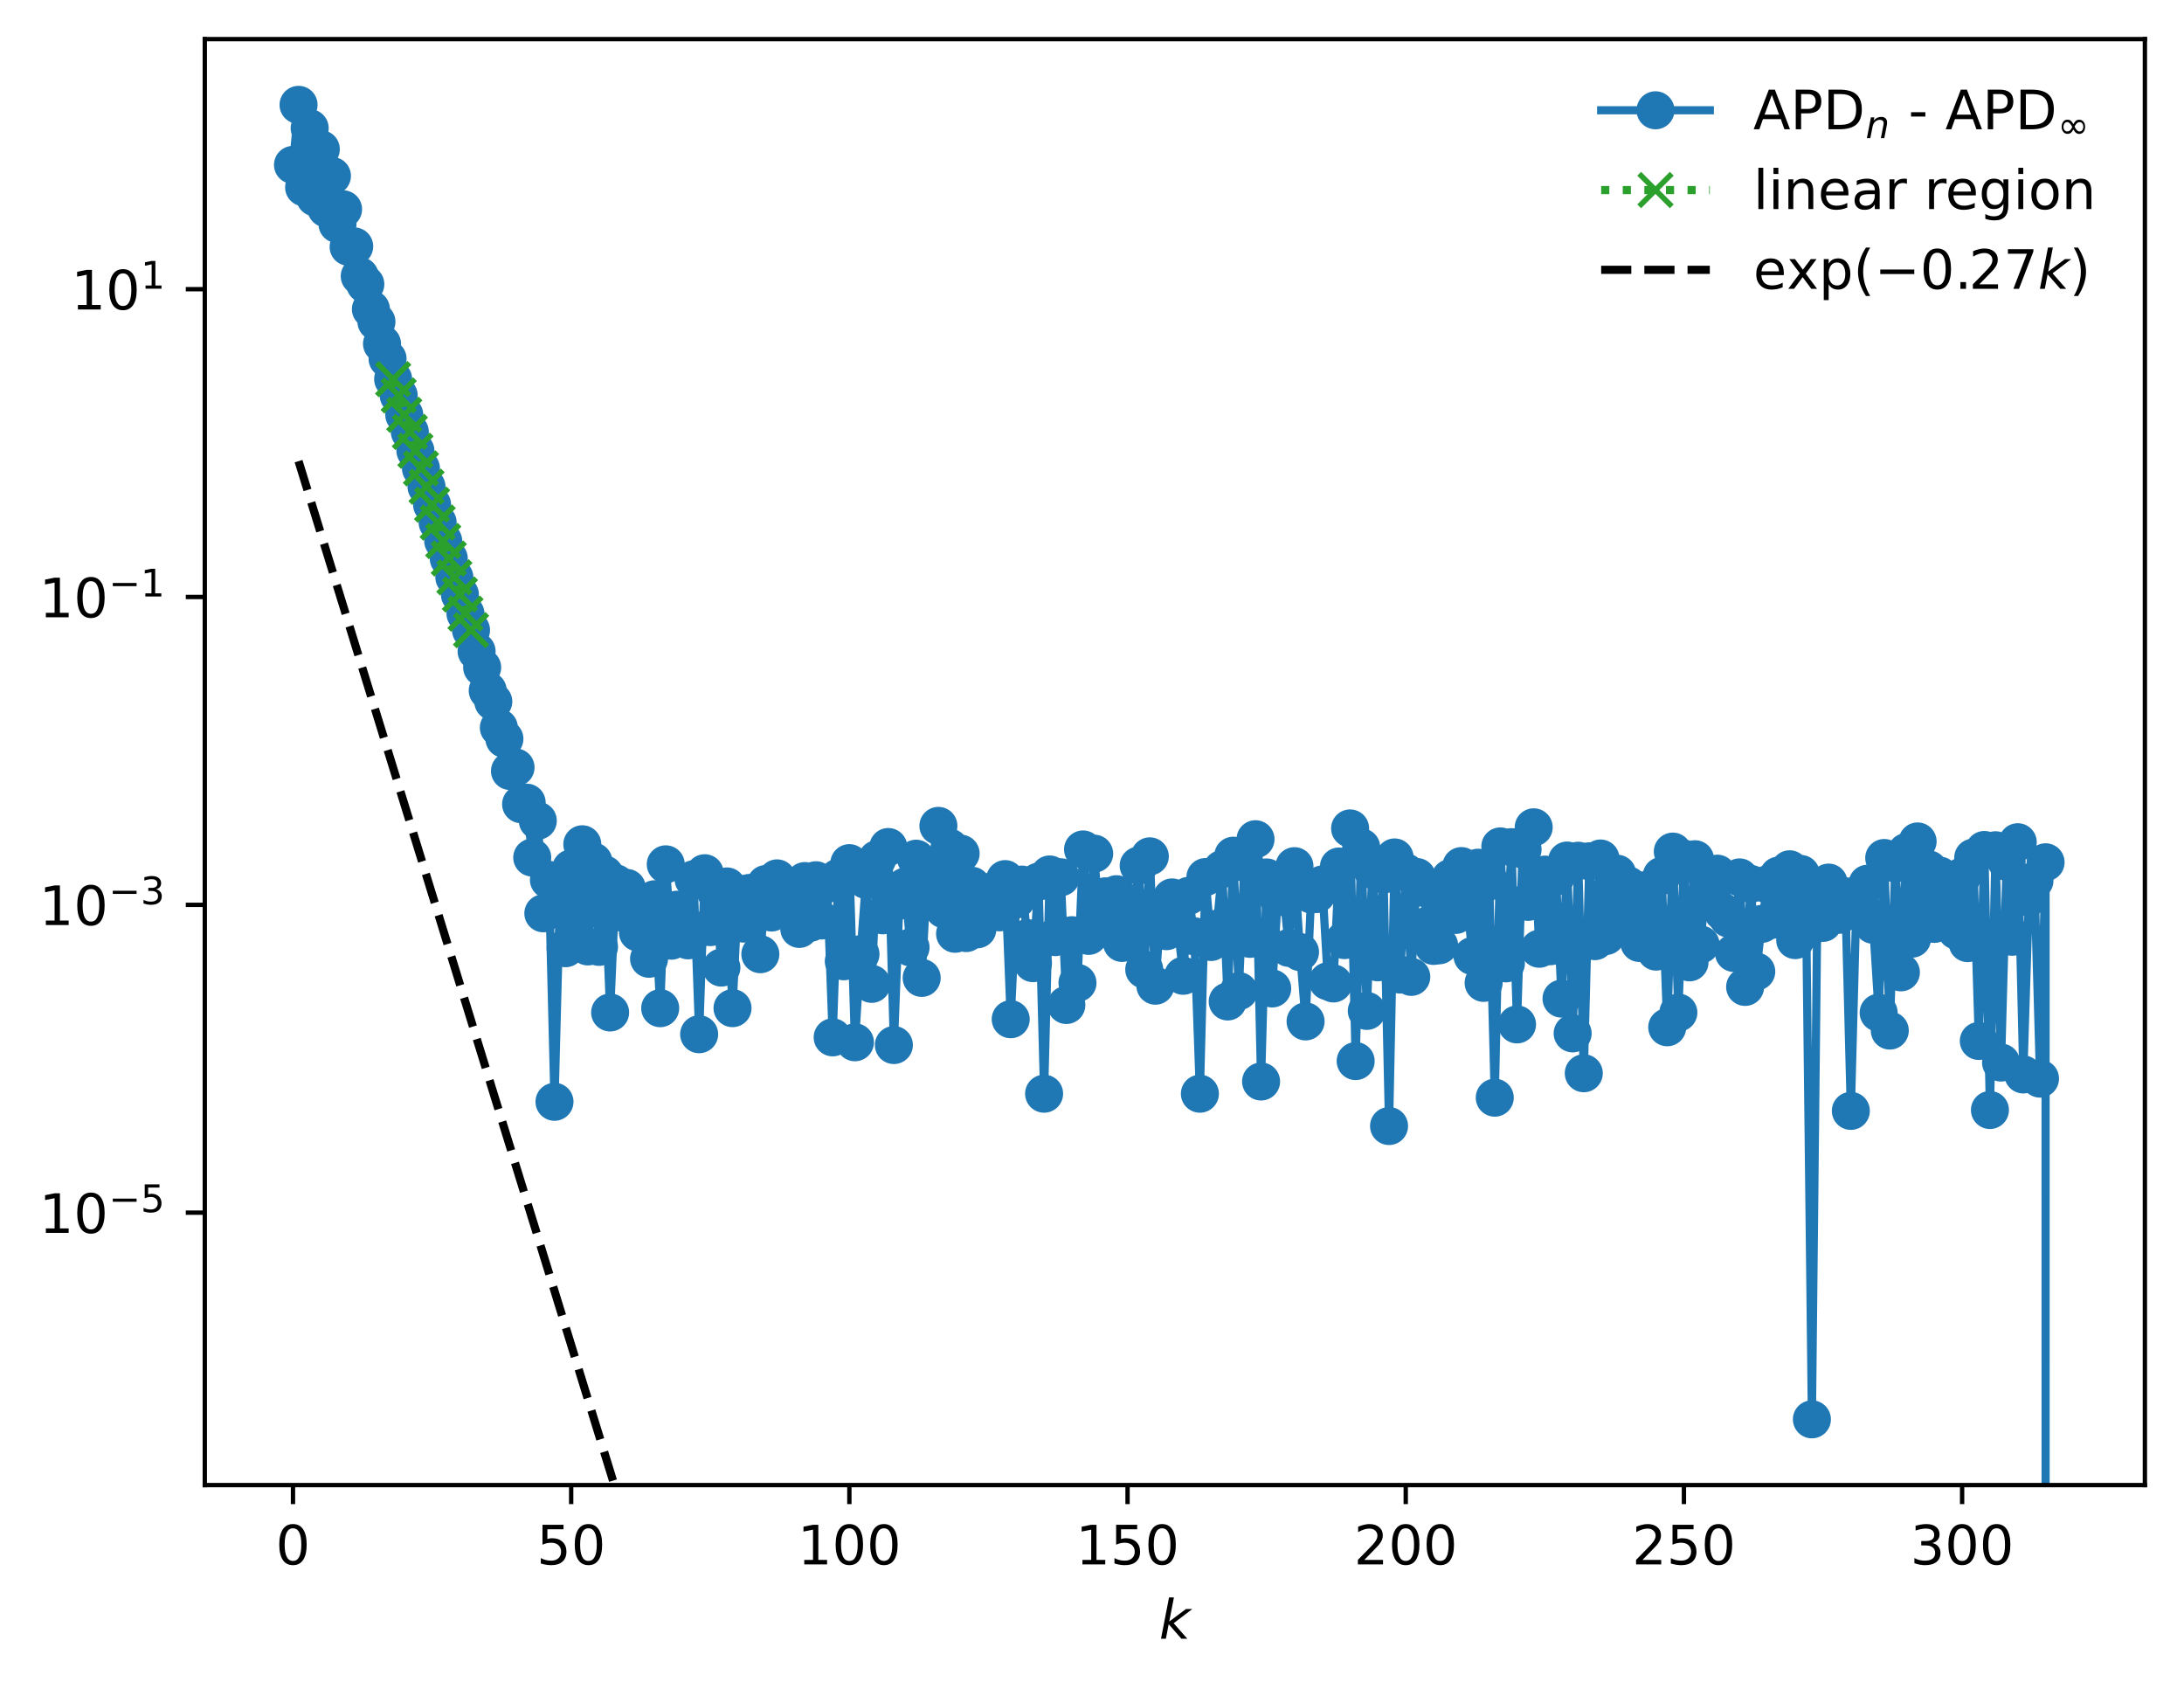 <?xml version="1.0" encoding="utf-8" standalone="no"?>
<!DOCTYPE svg PUBLIC "-//W3C//DTD SVG 1.1//EN"
  "http://www.w3.org/Graphics/SVG/1.1/DTD/svg11.dtd">
<!-- Created with matplotlib (https://matplotlib.org/) -->
<svg height="310.868pt" version="1.1" viewBox="0 0 402.02 310.868" width="402.02pt" xmlns="http://www.w3.org/2000/svg" xmlns:xlink="http://www.w3.org/1999/xlink">
 <defs>
  <style type="text/css">
*{stroke-linecap:butt;stroke-linejoin:round;}
  </style>
 </defs>
 <g id="figure_1">
  <g id="patch_1">
   <path d="M 0 310.868 
L 402.02 310.868 
L 402.02 0 
L 0 0 
z
" style="fill:#ffffff;"/>
  </g>
  <g id="axes_1">
   <g id="patch_2">
    <path d="M 37.7 273.312 
L 394.82 273.312 
L 394.82 7.2 
L 37.7 7.2 
z
" style="fill:#ffffff;"/>
   </g>
   <g id="matplotlib.axis_1">
    <g id="xtick_1">
     <g id="line2d_1">
      <defs>
       <path d="M 0 0 
L 0 3.5 
" id="m16fc4596d4" style="stroke:#000000;stroke-width:0.8;"/>
      </defs>
      <g>
       <use style="stroke:#000000;stroke-width:0.8;" x="53.933" xlink:href="#m16fc4596d4" y="273.312"/>
      </g>
     </g>
     <g id="text_1">
      <!-- 0 -->
      <defs>
       <path d="M 31.781 66.406 
Q 24.172 66.406 20.328 58.906 
Q 16.5 51.422 16.5 36.375 
Q 16.5 21.391 20.328 13.891 
Q 24.172 6.391 31.781 6.391 
Q 39.453 6.391 43.281 13.891 
Q 47.125 21.391 47.125 36.375 
Q 47.125 51.422 43.281 58.906 
Q 39.453 66.406 31.781 66.406 
z
M 31.781 74.219 
Q 44.047 74.219 50.516 64.516 
Q 56.984 54.828 56.984 36.375 
Q 56.984 17.969 50.516 8.266 
Q 44.047 -1.422 31.781 -1.422 
Q 19.531 -1.422 13.062 8.266 
Q 6.594 17.969 6.594 36.375 
Q 6.594 54.828 13.062 64.516 
Q 19.531 74.219 31.781 74.219 
z
" id="DejaVuSans-48"/>
      </defs>
      <g transform="translate(50.751 287.91)scale(0.1 -0.1)">
       <use xlink:href="#DejaVuSans-48"/>
      </g>
     </g>
    </g>
    <g id="xtick_2">
     <g id="line2d_2">
      <g>
       <use style="stroke:#000000;stroke-width:0.8;" x="105.14" xlink:href="#m16fc4596d4" y="273.312"/>
      </g>
     </g>
     <g id="text_2">
      <!-- 50 -->
      <defs>
       <path d="M 10.797 72.906 
L 49.516 72.906 
L 49.516 64.594 
L 19.828 64.594 
L 19.828 46.734 
Q 21.969 47.469 24.109 47.828 
Q 26.266 48.188 28.422 48.188 
Q 40.625 48.188 47.75 41.5 
Q 54.891 34.812 54.891 23.391 
Q 54.891 11.625 47.562 5.094 
Q 40.234 -1.422 26.906 -1.422 
Q 22.312 -1.422 17.547 -0.641 
Q 12.797 0.141 7.719 1.703 
L 7.719 11.625 
Q 12.109 9.234 16.797 8.062 
Q 21.484 6.891 26.703 6.891 
Q 35.156 6.891 40.078 11.328 
Q 45.016 15.766 45.016 23.391 
Q 45.016 31 40.078 35.438 
Q 35.156 39.891 26.703 39.891 
Q 22.75 39.891 18.812 39.016 
Q 14.891 38.141 10.797 36.281 
z
" id="DejaVuSans-53"/>
      </defs>
      <g transform="translate(98.778 287.91)scale(0.1 -0.1)">
       <use xlink:href="#DejaVuSans-53"/>
       <use x="63.623" xlink:href="#DejaVuSans-48"/>
      </g>
     </g>
    </g>
    <g id="xtick_3">
     <g id="line2d_3">
      <g>
       <use style="stroke:#000000;stroke-width:0.8;" x="156.347" xlink:href="#m16fc4596d4" y="273.312"/>
      </g>
     </g>
     <g id="text_3">
      <!-- 100 -->
      <defs>
       <path d="M 12.406 8.297 
L 28.516 8.297 
L 28.516 63.922 
L 10.984 60.406 
L 10.984 69.391 
L 28.422 72.906 
L 38.281 72.906 
L 38.281 8.297 
L 54.391 8.297 
L 54.391 0 
L 12.406 0 
z
" id="DejaVuSans-49"/>
      </defs>
      <g transform="translate(146.804 287.91)scale(0.1 -0.1)">
       <use xlink:href="#DejaVuSans-49"/>
       <use x="63.623" xlink:href="#DejaVuSans-48"/>
       <use x="127.246" xlink:href="#DejaVuSans-48"/>
      </g>
     </g>
    </g>
    <g id="xtick_4">
     <g id="line2d_4">
      <g>
       <use style="stroke:#000000;stroke-width:0.8;" x="207.555" xlink:href="#m16fc4596d4" y="273.312"/>
      </g>
     </g>
     <g id="text_4">
      <!-- 150 -->
      <g transform="translate(198.011 287.91)scale(0.1 -0.1)">
       <use xlink:href="#DejaVuSans-49"/>
       <use x="63.623" xlink:href="#DejaVuSans-53"/>
       <use x="127.246" xlink:href="#DejaVuSans-48"/>
      </g>
     </g>
    </g>
    <g id="xtick_5">
     <g id="line2d_5">
      <g>
       <use style="stroke:#000000;stroke-width:0.8;" x="258.762" xlink:href="#m16fc4596d4" y="273.312"/>
      </g>
     </g>
     <g id="text_5">
      <!-- 200 -->
      <defs>
       <path d="M 19.188 8.297 
L 53.609 8.297 
L 53.609 0 
L 7.328 0 
L 7.328 8.297 
Q 12.938 14.109 22.625 23.891 
Q 32.328 33.688 34.812 36.531 
Q 39.547 41.844 41.422 45.531 
Q 43.312 49.219 43.312 52.781 
Q 43.312 58.594 39.234 62.25 
Q 35.156 65.922 28.609 65.922 
Q 23.969 65.922 18.812 64.312 
Q 13.672 62.703 7.812 59.422 
L 7.812 69.391 
Q 13.766 71.781 18.938 73 
Q 24.125 74.219 28.422 74.219 
Q 39.75 74.219 46.484 68.547 
Q 53.219 62.891 53.219 53.422 
Q 53.219 48.922 51.531 44.891 
Q 49.859 40.875 45.406 35.406 
Q 44.188 33.984 37.641 27.219 
Q 31.109 20.453 19.188 8.297 
z
" id="DejaVuSans-50"/>
      </defs>
      <g transform="translate(249.218 287.91)scale(0.1 -0.1)">
       <use xlink:href="#DejaVuSans-50"/>
       <use x="63.623" xlink:href="#DejaVuSans-48"/>
       <use x="127.246" xlink:href="#DejaVuSans-48"/>
      </g>
     </g>
    </g>
    <g id="xtick_6">
     <g id="line2d_6">
      <g>
       <use style="stroke:#000000;stroke-width:0.8;" x="309.969" xlink:href="#m16fc4596d4" y="273.312"/>
      </g>
     </g>
     <g id="text_6">
      <!-- 250 -->
      <g transform="translate(300.426 287.91)scale(0.1 -0.1)">
       <use xlink:href="#DejaVuSans-50"/>
       <use x="63.623" xlink:href="#DejaVuSans-53"/>
       <use x="127.246" xlink:href="#DejaVuSans-48"/>
      </g>
     </g>
    </g>
    <g id="xtick_7">
     <g id="line2d_7">
      <g>
       <use style="stroke:#000000;stroke-width:0.8;" x="361.177" xlink:href="#m16fc4596d4" y="273.312"/>
      </g>
     </g>
     <g id="text_7">
      <!-- 300 -->
      <defs>
       <path d="M 40.578 39.312 
Q 47.656 37.797 51.625 33 
Q 55.609 28.219 55.609 21.188 
Q 55.609 10.406 48.188 4.484 
Q 40.766 -1.422 27.094 -1.422 
Q 22.516 -1.422 17.656 -0.516 
Q 12.797 0.391 7.625 2.203 
L 7.625 11.719 
Q 11.719 9.328 16.594 8.109 
Q 21.484 6.891 26.812 6.891 
Q 36.078 6.891 40.938 10.547 
Q 45.797 14.203 45.797 21.188 
Q 45.797 27.641 41.281 31.266 
Q 36.766 34.906 28.719 34.906 
L 20.219 34.906 
L 20.219 43.016 
L 29.109 43.016 
Q 36.375 43.016 40.234 45.922 
Q 44.094 48.828 44.094 54.297 
Q 44.094 59.906 40.109 62.906 
Q 36.141 65.922 28.719 65.922 
Q 24.656 65.922 20.016 65.031 
Q 15.375 64.156 9.812 62.312 
L 9.812 71.094 
Q 15.438 72.656 20.344 73.438 
Q 25.25 74.219 29.594 74.219 
Q 40.828 74.219 47.359 69.109 
Q 53.906 64.016 53.906 55.328 
Q 53.906 49.266 50.438 45.094 
Q 46.969 40.922 40.578 39.312 
z
" id="DejaVuSans-51"/>
      </defs>
      <g transform="translate(351.633 287.91)scale(0.1 -0.1)">
       <use xlink:href="#DejaVuSans-51"/>
       <use x="63.623" xlink:href="#DejaVuSans-48"/>
       <use x="127.246" xlink:href="#DejaVuSans-48"/>
      </g>
     </g>
    </g>
    <g id="text_8">
     <!-- $ k $ -->
     <defs>
      <path d="M 18.312 75.984 
L 27.297 75.984 
L 18.703 31.688 
L 49.516 54.688 
L 61.188 54.688 
L 26.812 28.516 
L 51.906 0 
L 41.016 0 
L 17.672 26.703 
L 12.5 0 
L 3.516 0 
z
" id="DejaVuSans-Oblique-107"/>
     </defs>
     <g transform="translate(213.36 301.589)scale(0.1 -0.1)">
      <use transform="translate(0 0.016)" xlink:href="#DejaVuSans-Oblique-107"/>
     </g>
    </g>
   </g>
   <g id="matplotlib.axis_2">
    <g id="ytick_1">
     <g id="line2d_8">
      <defs>
       <path d="M 0 0 
L -3.5 0 
" id="m04104badcd" style="stroke:#000000;stroke-width:0.8;"/>
      </defs>
      <g>
       <use style="stroke:#000000;stroke-width:0.8;" x="37.7" xlink:href="#m04104badcd" y="223.174"/>
      </g>
     </g>
     <g id="text_9">
      <!-- $\mathdefault{10^{-5}}$ -->
      <defs>
       <path d="M 10.594 35.5 
L 73.188 35.5 
L 73.188 27.203 
L 10.594 27.203 
z
" id="DejaVuSans-8722"/>
      </defs>
      <g transform="translate(7.2 226.973)scale(0.1 -0.1)">
       <use transform="translate(0 0.684)" xlink:href="#DejaVuSans-49"/>
       <use transform="translate(63.623 0.684)" xlink:href="#DejaVuSans-48"/>
       <use transform="translate(128.203 38.966)scale(0.7)" xlink:href="#DejaVuSans-8722"/>
       <use transform="translate(186.855 38.966)scale(0.7)" xlink:href="#DejaVuSans-53"/>
      </g>
     </g>
    </g>
    <g id="ytick_2">
     <g id="line2d_9">
      <g>
       <use style="stroke:#000000;stroke-width:0.8;" x="37.7" xlink:href="#m04104badcd" y="166.524"/>
      </g>
     </g>
     <g id="text_10">
      <!-- $\mathdefault{10^{-3}}$ -->
      <g transform="translate(7.2 170.323)scale(0.1 -0.1)">
       <use transform="translate(0 0.766)" xlink:href="#DejaVuSans-49"/>
       <use transform="translate(63.623 0.766)" xlink:href="#DejaVuSans-48"/>
       <use transform="translate(128.203 39.047)scale(0.7)" xlink:href="#DejaVuSans-8722"/>
       <use transform="translate(186.855 39.047)scale(0.7)" xlink:href="#DejaVuSans-51"/>
      </g>
     </g>
    </g>
    <g id="ytick_3">
     <g id="line2d_10">
      <g>
       <use style="stroke:#000000;stroke-width:0.8;" x="37.7" xlink:href="#m04104badcd" y="109.873"/>
      </g>
     </g>
     <g id="text_11">
      <!-- $\mathdefault{10^{-1}}$ -->
      <g transform="translate(7.2 113.673)scale(0.1 -0.1)">
       <use transform="translate(0 0.684)" xlink:href="#DejaVuSans-49"/>
       <use transform="translate(63.623 0.684)" xlink:href="#DejaVuSans-48"/>
       <use transform="translate(128.203 38.966)scale(0.7)" xlink:href="#DejaVuSans-8722"/>
       <use transform="translate(186.855 38.966)scale(0.7)" xlink:href="#DejaVuSans-49"/>
      </g>
     </g>
    </g>
    <g id="ytick_4">
     <g id="line2d_11">
      <g>
       <use style="stroke:#000000;stroke-width:0.8;" x="37.7" xlink:href="#m04104badcd" y="53.223"/>
      </g>
     </g>
     <g id="text_12">
      <!-- $\mathdefault{10^{1}}$ -->
      <g transform="translate(13.1 57.023)scale(0.1 -0.1)">
       <use transform="translate(0 0.684)" xlink:href="#DejaVuSans-49"/>
       <use transform="translate(63.623 0.684)" xlink:href="#DejaVuSans-48"/>
       <use transform="translate(128.203 38.966)scale(0.7)" xlink:href="#DejaVuSans-49"/>
      </g>
     </g>
    </g>
   </g>
   <g id="line2d_12">
    <path clip-path="url(#pef33de9f5b)" d="M 53.933 30.346 
L 54.957 19.296 
L 55.981 34.477 
L 57.005 23.594 
L 58.029 36.337 
L 59.053 27.46 
L 60.078 38.353 
L 61.102 32.373 
L 62.126 41.23 
L 63.15 38.517 
L 64.174 45.428 
L 65.198 45.345 
L 66.222 50.823 
L 67.247 52.309 
L 68.271 56.899 
L 69.295 59.212 
L 70.319 63.274 
L 71.343 66.032 
L 72.367 69.78 
L 73.392 72.778 
L 74.416 76.344 
L 76.464 82.952 
L 82.609 102.793 
L 85.681 112.932 
L 86.705 115.974 
L 87.73 119.875 
L 88.754 122.829 
L 89.778 127.099 
L 90.802 129.116 
L 91.826 133.919 
L 92.85 135.975 
L 93.874 141.892 
L 94.899 141.24 
L 95.923 148.004 
L 96.947 147.719 
L 97.971 157.826 
L 98.995 151.044 
L 100.019 168.088 
L 101.043 161.933 
L 102.068 202.771 
L 103.092 164.018 
L 104.116 174.511 
L 105.14 159.817 
L 106.164 169.12 
L 107.188 155.38 
L 108.213 174.18 
L 109.237 158.56 
L 110.261 174.26 
L 111.285 160.938 
L 112.309 186.332 
L 113.333 162.552 
L 114.357 167.94 
L 115.382 163.414 
L 116.406 168.517 
L 117.43 171.608 
L 118.454 166.233 
L 119.478 176.45 
L 120.502 165.493 
L 121.526 185.546 
L 122.551 159.071 
L 123.575 173.123 
L 124.599 167.424 
L 125.623 172.2 
L 126.647 173.059 
L 127.671 161.827 
L 128.695 190.339 
L 129.72 160.709 
L 130.744 170.629 
L 131.768 164.146 
L 132.792 178.073 
L 133.816 163.142 
L 134.84 185.538 
L 135.864 164.455 
L 136.889 169.978 
L 137.913 164.345 
L 138.937 164.247 
L 139.961 175.61 
L 140.985 162.69 
L 142.009 167.939 
L 143.034 161.658 
L 144.058 166.671 
L 145.082 163.566 
L 146.106 164.964 
L 147.13 170.956 
L 148.154 162.148 
L 149.178 169.826 
L 150.203 161.998 
L 151.227 169.398 
L 152.251 162.672 
L 153.275 190.914 
L 154.299 161.549 
L 155.323 176.912 
L 156.347 158.852 
L 157.372 191.82 
L 158.396 175.608 
L 159.42 161.943 
L 160.444 181.068 
L 161.468 158.119 
L 162.492 168.455 
L 163.516 155.885 
L 164.541 192.329 
L 165.565 165.746 
L 166.589 163.202 
L 167.613 174.358 
L 168.637 158.035 
L 169.661 179.97 
L 170.685 160.667 
L 171.71 163.395 
L 172.734 151.996 
L 173.758 167.343 
L 174.782 155.99 
L 175.806 171.85 
L 176.83 157.098 
L 177.854 171.723 
L 178.879 163.012 
L 179.903 171.026 
L 180.927 165.034 
L 181.951 165.296 
L 182.975 163.91 
L 183.999 167.906 
L 185.024 161.79 
L 186.048 187.578 
L 187.072 165.545 
L 188.096 162.798 
L 189.12 172.65 
L 190.144 177.257 
L 191.168 162.259 
L 192.193 201.284 
L 193.217 160.936 
L 194.241 172.468 
L 195.265 161.452 
L 196.289 184.959 
L 197.313 172.113 
L 198.337 180.894 
L 199.362 156.33 
L 200.386 172.242 
L 201.41 157.104 
L 202.434 170.981 
L 203.458 164.961 
L 204.482 170.106 
L 205.506 164.572 
L 206.531 173.538 
L 207.555 167.986 
L 208.579 169.719 
L 209.603 159.304 
L 210.627 178.429 
L 211.651 157.602 
L 212.675 181.408 
L 213.7 167.251 
L 214.724 171.37 
L 215.748 165.164 
L 216.772 170.204 
L 217.796 179.583 
L 218.82 164.863 
L 219.845 172.316 
L 220.869 201.285 
L 221.893 161.413 
L 222.917 173.365 
L 223.941 170.936 
L 224.965 159.949 
L 225.989 184.311 
L 227.014 157.482 
L 228.038 182.406 
L 229.062 158.769 
L 230.086 172.785 
L 231.11 154.449 
L 232.134 199.037 
L 233.158 161.485 
L 234.183 181.914 
L 235.207 165.127 
L 236.231 164.42 
L 237.255 174.448 
L 238.279 159.41 
L 239.303 175.219 
L 240.327 187.982 
L 241.352 164.608 
L 242.376 164.539 
L 243.4 162.782 
L 244.424 180.585 
L 245.448 180.992 
L 246.472 159.471 
L 247.496 173.015 
L 248.521 152.464 
L 249.545 195.28 
L 250.569 155.946 
L 251.593 186.043 
L 252.617 160.092 
L 253.641 177.103 
L 254.666 160.953 
L 255.69 207.233 
L 256.714 157.803 
L 257.738 179.359 
L 258.762 160.546 
L 259.786 179.782 
L 260.81 161.405 
L 261.835 163.367 
L 262.859 170.31 
L 263.883 174.085 
L 264.907 173.971 
L 265.931 165.11 
L 266.955 161.618 
L 267.979 168.382 
L 269.004 159.392 
L 270.028 165.855 
L 271.052 175.94 
L 272.076 159.692 
L 273.1 180.889 
L 274.124 162.219 
L 275.148 202.016 
L 276.173 155.773 
L 277.197 177.298 
L 278.221 155.909 
L 279.245 188.531 
L 280.269 156.329 
L 281.293 165.976 
L 282.317 152.259 
L 283.342 174.608 
L 284.366 160.963 
L 285.39 174.143 
L 286.414 161.321 
L 287.438 183.784 
L 288.462 158.374 
L 289.486 190.181 
L 290.511 158.407 
L 291.535 197.52 
L 292.559 158.51 
L 293.583 173.209 
L 294.607 157.999 
L 295.631 172.258 
L 296.656 165.218 
L 297.68 160.799 
L 298.704 170.124 
L 299.728 162.958 
L 301.776 173.545 
L 302.8 163.837 
L 303.825 168.284 
L 304.849 175.132 
L 305.873 161.203 
L 306.897 189.059 
L 307.921 156.727 
L 308.945 186.358 
L 309.969 158.031 
L 310.994 177.109 
L 312.018 158.132 
L 313.042 173.822 
L 314.066 160.927 
L 315.09 165.25 
L 316.114 160.79 
L 317.138 167.83 
L 318.163 169.037 
L 319.187 175.385 
L 320.211 161.477 
L 321.235 181.63 
L 322.259 162.678 
L 323.283 178.808 
L 324.307 170.032 
L 325.332 162.759 
L 326.356 169.265 
L 327.38 161.148 
L 328.404 169.334 
L 329.428 159.984 
L 330.452 173.015 
L 331.477 160.839 
L 332.501 171.181 
L 333.525 261.216 
L 334.549 164.907 
L 335.573 169.846 
L 336.597 162.431 
L 337.621 167.828 
L 338.646 168.358 
L 339.67 164.945 
L 340.694 204.446 
L 341.718 165.933 
L 342.742 167.204 
L 343.766 162.64 
L 344.79 170.198 
L 345.815 186.375 
L 346.839 157.906 
L 347.863 189.667 
L 348.887 158.912 
L 349.911 178.949 
L 350.935 156.809 
L 351.959 172.752 
L 352.984 154.859 
L 354.008 168.209 
L 355.032 160.005 
L 356.056 170.031 
L 357.08 161.161 
L 358.104 169.535 
L 359.128 163.225 
L 360.153 171.27 
L 361.177 161.294 
L 362.201 173.571 
L 363.225 157.839 
L 364.249 191.579 
L 365.273 156.43 
L 366.298 204.286 
L 367.322 156.48 
L 368.346 195.552 
L 369.37 158.585 
L 370.394 172.403 
L 371.418 155.004 
L 372.442 197.742 
L 373.467 165.168 
L 374.491 162.083 
L 375.515 198.507 
L 376.539 158.695 
L 376.545 311.868 
L 376.545 311.868 
" style="fill:none;stroke:#1f77b4;stroke-linecap:square;stroke-width:1.5;"/>
    <defs>
     <path d="M 0 3 
C 0.796 3 1.559 2.684 2.121 2.121 
C 2.684 1.559 3 0.796 3 0 
C 3 -0.796 2.684 -1.559 2.121 -2.121 
C 1.559 -2.684 0.796 -3 0 -3 
C -0.796 -3 -1.559 -2.684 -2.121 -2.121 
C -2.684 -1.559 -3 -0.796 -3 0 
C -3 0.796 -2.684 1.559 -2.121 2.121 
C -1.559 2.684 -0.796 3 0 3 
z
" id="maee471ef2c" style="stroke:#1f77b4;"/>
    </defs>
    <g clip-path="url(#pef33de9f5b)">
     <use style="fill:#1f77b4;stroke:#1f77b4;" x="53.933" xlink:href="#maee471ef2c" y="30.346"/>
     <use style="fill:#1f77b4;stroke:#1f77b4;" x="54.957" xlink:href="#maee471ef2c" y="19.296"/>
     <use style="fill:#1f77b4;stroke:#1f77b4;" x="55.981" xlink:href="#maee471ef2c" y="34.477"/>
     <use style="fill:#1f77b4;stroke:#1f77b4;" x="57.005" xlink:href="#maee471ef2c" y="23.594"/>
     <use style="fill:#1f77b4;stroke:#1f77b4;" x="58.029" xlink:href="#maee471ef2c" y="36.337"/>
     <use style="fill:#1f77b4;stroke:#1f77b4;" x="59.053" xlink:href="#maee471ef2c" y="27.46"/>
     <use style="fill:#1f77b4;stroke:#1f77b4;" x="60.078" xlink:href="#maee471ef2c" y="38.353"/>
     <use style="fill:#1f77b4;stroke:#1f77b4;" x="61.102" xlink:href="#maee471ef2c" y="32.373"/>
     <use style="fill:#1f77b4;stroke:#1f77b4;" x="62.126" xlink:href="#maee471ef2c" y="41.23"/>
     <use style="fill:#1f77b4;stroke:#1f77b4;" x="63.15" xlink:href="#maee471ef2c" y="38.517"/>
     <use style="fill:#1f77b4;stroke:#1f77b4;" x="64.174" xlink:href="#maee471ef2c" y="45.428"/>
     <use style="fill:#1f77b4;stroke:#1f77b4;" x="65.198" xlink:href="#maee471ef2c" y="45.345"/>
     <use style="fill:#1f77b4;stroke:#1f77b4;" x="66.222" xlink:href="#maee471ef2c" y="50.823"/>
     <use style="fill:#1f77b4;stroke:#1f77b4;" x="67.247" xlink:href="#maee471ef2c" y="52.309"/>
     <use style="fill:#1f77b4;stroke:#1f77b4;" x="68.271" xlink:href="#maee471ef2c" y="56.899"/>
     <use style="fill:#1f77b4;stroke:#1f77b4;" x="69.295" xlink:href="#maee471ef2c" y="59.212"/>
     <use style="fill:#1f77b4;stroke:#1f77b4;" x="70.319" xlink:href="#maee471ef2c" y="63.274"/>
     <use style="fill:#1f77b4;stroke:#1f77b4;" x="71.343" xlink:href="#maee471ef2c" y="66.032"/>
     <use style="fill:#1f77b4;stroke:#1f77b4;" x="72.367" xlink:href="#maee471ef2c" y="69.78"/>
     <use style="fill:#1f77b4;stroke:#1f77b4;" x="73.392" xlink:href="#maee471ef2c" y="72.778"/>
     <use style="fill:#1f77b4;stroke:#1f77b4;" x="74.416" xlink:href="#maee471ef2c" y="76.344"/>
     <use style="fill:#1f77b4;stroke:#1f77b4;" x="75.44" xlink:href="#maee471ef2c" y="79.489"/>
     <use style="fill:#1f77b4;stroke:#1f77b4;" x="76.464" xlink:href="#maee471ef2c" y="82.952"/>
     <use style="fill:#1f77b4;stroke:#1f77b4;" x="77.488" xlink:href="#maee471ef2c" y="86.207"/>
     <use style="fill:#1f77b4;stroke:#1f77b4;" x="78.512" xlink:href="#maee471ef2c" y="89.575"/>
     <use style="fill:#1f77b4;stroke:#1f77b4;" x="79.536" xlink:href="#maee471ef2c" y="92.878"/>
     <use style="fill:#1f77b4;stroke:#1f77b4;" x="80.561" xlink:href="#maee471ef2c" y="96.169"/>
     <use style="fill:#1f77b4;stroke:#1f77b4;" x="81.585" xlink:href="#maee471ef2c" y="99.567"/>
     <use style="fill:#1f77b4;stroke:#1f77b4;" x="82.609" xlink:href="#maee471ef2c" y="102.793"/>
     <use style="fill:#1f77b4;stroke:#1f77b4;" x="83.633" xlink:href="#maee471ef2c" y="106.252"/>
     <use style="fill:#1f77b4;stroke:#1f77b4;" x="84.657" xlink:href="#maee471ef2c" y="109.418"/>
     <use style="fill:#1f77b4;stroke:#1f77b4;" x="85.681" xlink:href="#maee471ef2c" y="112.932"/>
     <use style="fill:#1f77b4;stroke:#1f77b4;" x="86.705" xlink:href="#maee471ef2c" y="115.974"/>
     <use style="fill:#1f77b4;stroke:#1f77b4;" x="87.73" xlink:href="#maee471ef2c" y="119.875"/>
     <use style="fill:#1f77b4;stroke:#1f77b4;" x="88.754" xlink:href="#maee471ef2c" y="122.829"/>
     <use style="fill:#1f77b4;stroke:#1f77b4;" x="89.778" xlink:href="#maee471ef2c" y="127.099"/>
     <use style="fill:#1f77b4;stroke:#1f77b4;" x="90.802" xlink:href="#maee471ef2c" y="129.116"/>
     <use style="fill:#1f77b4;stroke:#1f77b4;" x="91.826" xlink:href="#maee471ef2c" y="133.919"/>
     <use style="fill:#1f77b4;stroke:#1f77b4;" x="92.85" xlink:href="#maee471ef2c" y="135.975"/>
     <use style="fill:#1f77b4;stroke:#1f77b4;" x="93.874" xlink:href="#maee471ef2c" y="141.892"/>
     <use style="fill:#1f77b4;stroke:#1f77b4;" x="94.899" xlink:href="#maee471ef2c" y="141.24"/>
     <use style="fill:#1f77b4;stroke:#1f77b4;" x="95.923" xlink:href="#maee471ef2c" y="148.004"/>
     <use style="fill:#1f77b4;stroke:#1f77b4;" x="96.947" xlink:href="#maee471ef2c" y="147.719"/>
     <use style="fill:#1f77b4;stroke:#1f77b4;" x="97.971" xlink:href="#maee471ef2c" y="157.826"/>
     <use style="fill:#1f77b4;stroke:#1f77b4;" x="98.995" xlink:href="#maee471ef2c" y="151.044"/>
     <use style="fill:#1f77b4;stroke:#1f77b4;" x="100.019" xlink:href="#maee471ef2c" y="168.088"/>
     <use style="fill:#1f77b4;stroke:#1f77b4;" x="101.043" xlink:href="#maee471ef2c" y="161.933"/>
     <use style="fill:#1f77b4;stroke:#1f77b4;" x="102.068" xlink:href="#maee471ef2c" y="202.771"/>
     <use style="fill:#1f77b4;stroke:#1f77b4;" x="103.092" xlink:href="#maee471ef2c" y="164.018"/>
     <use style="fill:#1f77b4;stroke:#1f77b4;" x="104.116" xlink:href="#maee471ef2c" y="174.511"/>
     <use style="fill:#1f77b4;stroke:#1f77b4;" x="105.14" xlink:href="#maee471ef2c" y="159.817"/>
     <use style="fill:#1f77b4;stroke:#1f77b4;" x="106.164" xlink:href="#maee471ef2c" y="169.12"/>
     <use style="fill:#1f77b4;stroke:#1f77b4;" x="107.188" xlink:href="#maee471ef2c" y="155.38"/>
     <use style="fill:#1f77b4;stroke:#1f77b4;" x="108.213" xlink:href="#maee471ef2c" y="174.18"/>
     <use style="fill:#1f77b4;stroke:#1f77b4;" x="109.237" xlink:href="#maee471ef2c" y="158.56"/>
     <use style="fill:#1f77b4;stroke:#1f77b4;" x="110.261" xlink:href="#maee471ef2c" y="174.26"/>
     <use style="fill:#1f77b4;stroke:#1f77b4;" x="111.285" xlink:href="#maee471ef2c" y="160.938"/>
     <use style="fill:#1f77b4;stroke:#1f77b4;" x="112.309" xlink:href="#maee471ef2c" y="186.332"/>
     <use style="fill:#1f77b4;stroke:#1f77b4;" x="113.333" xlink:href="#maee471ef2c" y="162.552"/>
     <use style="fill:#1f77b4;stroke:#1f77b4;" x="114.357" xlink:href="#maee471ef2c" y="167.94"/>
     <use style="fill:#1f77b4;stroke:#1f77b4;" x="115.382" xlink:href="#maee471ef2c" y="163.414"/>
     <use style="fill:#1f77b4;stroke:#1f77b4;" x="116.406" xlink:href="#maee471ef2c" y="168.517"/>
     <use style="fill:#1f77b4;stroke:#1f77b4;" x="117.43" xlink:href="#maee471ef2c" y="171.608"/>
     <use style="fill:#1f77b4;stroke:#1f77b4;" x="118.454" xlink:href="#maee471ef2c" y="166.233"/>
     <use style="fill:#1f77b4;stroke:#1f77b4;" x="119.478" xlink:href="#maee471ef2c" y="176.45"/>
     <use style="fill:#1f77b4;stroke:#1f77b4;" x="120.502" xlink:href="#maee471ef2c" y="165.493"/>
     <use style="fill:#1f77b4;stroke:#1f77b4;" x="121.526" xlink:href="#maee471ef2c" y="185.546"/>
     <use style="fill:#1f77b4;stroke:#1f77b4;" x="122.551" xlink:href="#maee471ef2c" y="159.071"/>
     <use style="fill:#1f77b4;stroke:#1f77b4;" x="123.575" xlink:href="#maee471ef2c" y="173.123"/>
     <use style="fill:#1f77b4;stroke:#1f77b4;" x="124.599" xlink:href="#maee471ef2c" y="167.424"/>
     <use style="fill:#1f77b4;stroke:#1f77b4;" x="125.623" xlink:href="#maee471ef2c" y="172.2"/>
     <use style="fill:#1f77b4;stroke:#1f77b4;" x="126.647" xlink:href="#maee471ef2c" y="173.059"/>
     <use style="fill:#1f77b4;stroke:#1f77b4;" x="127.671" xlink:href="#maee471ef2c" y="161.827"/>
     <use style="fill:#1f77b4;stroke:#1f77b4;" x="128.695" xlink:href="#maee471ef2c" y="190.339"/>
     <use style="fill:#1f77b4;stroke:#1f77b4;" x="129.72" xlink:href="#maee471ef2c" y="160.709"/>
     <use style="fill:#1f77b4;stroke:#1f77b4;" x="130.744" xlink:href="#maee471ef2c" y="170.629"/>
     <use style="fill:#1f77b4;stroke:#1f77b4;" x="131.768" xlink:href="#maee471ef2c" y="164.146"/>
     <use style="fill:#1f77b4;stroke:#1f77b4;" x="132.792" xlink:href="#maee471ef2c" y="178.073"/>
     <use style="fill:#1f77b4;stroke:#1f77b4;" x="133.816" xlink:href="#maee471ef2c" y="163.142"/>
     <use style="fill:#1f77b4;stroke:#1f77b4;" x="134.84" xlink:href="#maee471ef2c" y="185.538"/>
     <use style="fill:#1f77b4;stroke:#1f77b4;" x="135.864" xlink:href="#maee471ef2c" y="164.455"/>
     <use style="fill:#1f77b4;stroke:#1f77b4;" x="136.889" xlink:href="#maee471ef2c" y="169.978"/>
     <use style="fill:#1f77b4;stroke:#1f77b4;" x="137.913" xlink:href="#maee471ef2c" y="164.345"/>
     <use style="fill:#1f77b4;stroke:#1f77b4;" x="138.937" xlink:href="#maee471ef2c" y="164.247"/>
     <use style="fill:#1f77b4;stroke:#1f77b4;" x="139.961" xlink:href="#maee471ef2c" y="175.61"/>
     <use style="fill:#1f77b4;stroke:#1f77b4;" x="140.985" xlink:href="#maee471ef2c" y="162.69"/>
     <use style="fill:#1f77b4;stroke:#1f77b4;" x="142.009" xlink:href="#maee471ef2c" y="167.939"/>
     <use style="fill:#1f77b4;stroke:#1f77b4;" x="143.034" xlink:href="#maee471ef2c" y="161.658"/>
     <use style="fill:#1f77b4;stroke:#1f77b4;" x="144.058" xlink:href="#maee471ef2c" y="166.671"/>
     <use style="fill:#1f77b4;stroke:#1f77b4;" x="145.082" xlink:href="#maee471ef2c" y="163.566"/>
     <use style="fill:#1f77b4;stroke:#1f77b4;" x="146.106" xlink:href="#maee471ef2c" y="164.964"/>
     <use style="fill:#1f77b4;stroke:#1f77b4;" x="147.13" xlink:href="#maee471ef2c" y="170.956"/>
     <use style="fill:#1f77b4;stroke:#1f77b4;" x="148.154" xlink:href="#maee471ef2c" y="162.148"/>
     <use style="fill:#1f77b4;stroke:#1f77b4;" x="149.178" xlink:href="#maee471ef2c" y="169.826"/>
     <use style="fill:#1f77b4;stroke:#1f77b4;" x="150.203" xlink:href="#maee471ef2c" y="161.998"/>
     <use style="fill:#1f77b4;stroke:#1f77b4;" x="151.227" xlink:href="#maee471ef2c" y="169.398"/>
     <use style="fill:#1f77b4;stroke:#1f77b4;" x="152.251" xlink:href="#maee471ef2c" y="162.672"/>
     <use style="fill:#1f77b4;stroke:#1f77b4;" x="153.275" xlink:href="#maee471ef2c" y="190.914"/>
     <use style="fill:#1f77b4;stroke:#1f77b4;" x="154.299" xlink:href="#maee471ef2c" y="161.549"/>
     <use style="fill:#1f77b4;stroke:#1f77b4;" x="155.323" xlink:href="#maee471ef2c" y="176.912"/>
     <use style="fill:#1f77b4;stroke:#1f77b4;" x="156.347" xlink:href="#maee471ef2c" y="158.852"/>
     <use style="fill:#1f77b4;stroke:#1f77b4;" x="157.372" xlink:href="#maee471ef2c" y="191.82"/>
     <use style="fill:#1f77b4;stroke:#1f77b4;" x="158.396" xlink:href="#maee471ef2c" y="175.608"/>
     <use style="fill:#1f77b4;stroke:#1f77b4;" x="159.42" xlink:href="#maee471ef2c" y="161.943"/>
     <use style="fill:#1f77b4;stroke:#1f77b4;" x="160.444" xlink:href="#maee471ef2c" y="181.068"/>
     <use style="fill:#1f77b4;stroke:#1f77b4;" x="161.468" xlink:href="#maee471ef2c" y="158.119"/>
     <use style="fill:#1f77b4;stroke:#1f77b4;" x="162.492" xlink:href="#maee471ef2c" y="168.455"/>
     <use style="fill:#1f77b4;stroke:#1f77b4;" x="163.516" xlink:href="#maee471ef2c" y="155.885"/>
     <use style="fill:#1f77b4;stroke:#1f77b4;" x="164.541" xlink:href="#maee471ef2c" y="192.329"/>
     <use style="fill:#1f77b4;stroke:#1f77b4;" x="165.565" xlink:href="#maee471ef2c" y="165.746"/>
     <use style="fill:#1f77b4;stroke:#1f77b4;" x="166.589" xlink:href="#maee471ef2c" y="163.202"/>
     <use style="fill:#1f77b4;stroke:#1f77b4;" x="167.613" xlink:href="#maee471ef2c" y="174.358"/>
     <use style="fill:#1f77b4;stroke:#1f77b4;" x="168.637" xlink:href="#maee471ef2c" y="158.035"/>
     <use style="fill:#1f77b4;stroke:#1f77b4;" x="169.661" xlink:href="#maee471ef2c" y="179.97"/>
     <use style="fill:#1f77b4;stroke:#1f77b4;" x="170.685" xlink:href="#maee471ef2c" y="160.667"/>
     <use style="fill:#1f77b4;stroke:#1f77b4;" x="171.71" xlink:href="#maee471ef2c" y="163.395"/>
     <use style="fill:#1f77b4;stroke:#1f77b4;" x="172.734" xlink:href="#maee471ef2c" y="151.996"/>
     <use style="fill:#1f77b4;stroke:#1f77b4;" x="173.758" xlink:href="#maee471ef2c" y="167.343"/>
     <use style="fill:#1f77b4;stroke:#1f77b4;" x="174.782" xlink:href="#maee471ef2c" y="155.99"/>
     <use style="fill:#1f77b4;stroke:#1f77b4;" x="175.806" xlink:href="#maee471ef2c" y="171.85"/>
     <use style="fill:#1f77b4;stroke:#1f77b4;" x="176.83" xlink:href="#maee471ef2c" y="157.098"/>
     <use style="fill:#1f77b4;stroke:#1f77b4;" x="177.854" xlink:href="#maee471ef2c" y="171.723"/>
     <use style="fill:#1f77b4;stroke:#1f77b4;" x="178.879" xlink:href="#maee471ef2c" y="163.012"/>
     <use style="fill:#1f77b4;stroke:#1f77b4;" x="179.903" xlink:href="#maee471ef2c" y="171.026"/>
     <use style="fill:#1f77b4;stroke:#1f77b4;" x="180.927" xlink:href="#maee471ef2c" y="165.034"/>
     <use style="fill:#1f77b4;stroke:#1f77b4;" x="181.951" xlink:href="#maee471ef2c" y="165.296"/>
     <use style="fill:#1f77b4;stroke:#1f77b4;" x="182.975" xlink:href="#maee471ef2c" y="163.91"/>
     <use style="fill:#1f77b4;stroke:#1f77b4;" x="183.999" xlink:href="#maee471ef2c" y="167.906"/>
     <use style="fill:#1f77b4;stroke:#1f77b4;" x="185.024" xlink:href="#maee471ef2c" y="161.79"/>
     <use style="fill:#1f77b4;stroke:#1f77b4;" x="186.048" xlink:href="#maee471ef2c" y="187.578"/>
     <use style="fill:#1f77b4;stroke:#1f77b4;" x="187.072" xlink:href="#maee471ef2c" y="165.545"/>
     <use style="fill:#1f77b4;stroke:#1f77b4;" x="188.096" xlink:href="#maee471ef2c" y="162.798"/>
     <use style="fill:#1f77b4;stroke:#1f77b4;" x="189.12" xlink:href="#maee471ef2c" y="172.65"/>
     <use style="fill:#1f77b4;stroke:#1f77b4;" x="190.144" xlink:href="#maee471ef2c" y="177.257"/>
     <use style="fill:#1f77b4;stroke:#1f77b4;" x="191.168" xlink:href="#maee471ef2c" y="162.259"/>
     <use style="fill:#1f77b4;stroke:#1f77b4;" x="192.193" xlink:href="#maee471ef2c" y="201.284"/>
     <use style="fill:#1f77b4;stroke:#1f77b4;" x="193.217" xlink:href="#maee471ef2c" y="160.936"/>
     <use style="fill:#1f77b4;stroke:#1f77b4;" x="194.241" xlink:href="#maee471ef2c" y="172.468"/>
     <use style="fill:#1f77b4;stroke:#1f77b4;" x="195.265" xlink:href="#maee471ef2c" y="161.452"/>
     <use style="fill:#1f77b4;stroke:#1f77b4;" x="196.289" xlink:href="#maee471ef2c" y="184.959"/>
     <use style="fill:#1f77b4;stroke:#1f77b4;" x="197.313" xlink:href="#maee471ef2c" y="172.113"/>
     <use style="fill:#1f77b4;stroke:#1f77b4;" x="198.337" xlink:href="#maee471ef2c" y="180.894"/>
     <use style="fill:#1f77b4;stroke:#1f77b4;" x="199.362" xlink:href="#maee471ef2c" y="156.33"/>
     <use style="fill:#1f77b4;stroke:#1f77b4;" x="200.386" xlink:href="#maee471ef2c" y="172.242"/>
     <use style="fill:#1f77b4;stroke:#1f77b4;" x="201.41" xlink:href="#maee471ef2c" y="157.104"/>
     <use style="fill:#1f77b4;stroke:#1f77b4;" x="202.434" xlink:href="#maee471ef2c" y="170.981"/>
     <use style="fill:#1f77b4;stroke:#1f77b4;" x="203.458" xlink:href="#maee471ef2c" y="164.961"/>
     <use style="fill:#1f77b4;stroke:#1f77b4;" x="204.482" xlink:href="#maee471ef2c" y="170.106"/>
     <use style="fill:#1f77b4;stroke:#1f77b4;" x="205.506" xlink:href="#maee471ef2c" y="164.572"/>
     <use style="fill:#1f77b4;stroke:#1f77b4;" x="206.531" xlink:href="#maee471ef2c" y="173.538"/>
     <use style="fill:#1f77b4;stroke:#1f77b4;" x="207.555" xlink:href="#maee471ef2c" y="167.986"/>
     <use style="fill:#1f77b4;stroke:#1f77b4;" x="208.579" xlink:href="#maee471ef2c" y="169.719"/>
     <use style="fill:#1f77b4;stroke:#1f77b4;" x="209.603" xlink:href="#maee471ef2c" y="159.304"/>
     <use style="fill:#1f77b4;stroke:#1f77b4;" x="210.627" xlink:href="#maee471ef2c" y="178.429"/>
     <use style="fill:#1f77b4;stroke:#1f77b4;" x="211.651" xlink:href="#maee471ef2c" y="157.602"/>
     <use style="fill:#1f77b4;stroke:#1f77b4;" x="212.675" xlink:href="#maee471ef2c" y="181.408"/>
     <use style="fill:#1f77b4;stroke:#1f77b4;" x="213.7" xlink:href="#maee471ef2c" y="167.251"/>
     <use style="fill:#1f77b4;stroke:#1f77b4;" x="214.724" xlink:href="#maee471ef2c" y="171.37"/>
     <use style="fill:#1f77b4;stroke:#1f77b4;" x="215.748" xlink:href="#maee471ef2c" y="165.164"/>
     <use style="fill:#1f77b4;stroke:#1f77b4;" x="216.772" xlink:href="#maee471ef2c" y="170.204"/>
     <use style="fill:#1f77b4;stroke:#1f77b4;" x="217.796" xlink:href="#maee471ef2c" y="179.583"/>
     <use style="fill:#1f77b4;stroke:#1f77b4;" x="218.82" xlink:href="#maee471ef2c" y="164.863"/>
     <use style="fill:#1f77b4;stroke:#1f77b4;" x="219.845" xlink:href="#maee471ef2c" y="172.316"/>
     <use style="fill:#1f77b4;stroke:#1f77b4;" x="220.869" xlink:href="#maee471ef2c" y="201.285"/>
     <use style="fill:#1f77b4;stroke:#1f77b4;" x="221.893" xlink:href="#maee471ef2c" y="161.413"/>
     <use style="fill:#1f77b4;stroke:#1f77b4;" x="222.917" xlink:href="#maee471ef2c" y="173.365"/>
     <use style="fill:#1f77b4;stroke:#1f77b4;" x="223.941" xlink:href="#maee471ef2c" y="170.936"/>
     <use style="fill:#1f77b4;stroke:#1f77b4;" x="224.965" xlink:href="#maee471ef2c" y="159.949"/>
     <use style="fill:#1f77b4;stroke:#1f77b4;" x="225.989" xlink:href="#maee471ef2c" y="184.311"/>
     <use style="fill:#1f77b4;stroke:#1f77b4;" x="227.014" xlink:href="#maee471ef2c" y="157.482"/>
     <use style="fill:#1f77b4;stroke:#1f77b4;" x="228.038" xlink:href="#maee471ef2c" y="182.406"/>
     <use style="fill:#1f77b4;stroke:#1f77b4;" x="229.062" xlink:href="#maee471ef2c" y="158.769"/>
     <use style="fill:#1f77b4;stroke:#1f77b4;" x="230.086" xlink:href="#maee471ef2c" y="172.785"/>
     <use style="fill:#1f77b4;stroke:#1f77b4;" x="231.11" xlink:href="#maee471ef2c" y="154.449"/>
     <use style="fill:#1f77b4;stroke:#1f77b4;" x="232.134" xlink:href="#maee471ef2c" y="199.037"/>
     <use style="fill:#1f77b4;stroke:#1f77b4;" x="233.158" xlink:href="#maee471ef2c" y="161.485"/>
     <use style="fill:#1f77b4;stroke:#1f77b4;" x="234.183" xlink:href="#maee471ef2c" y="181.914"/>
     <use style="fill:#1f77b4;stroke:#1f77b4;" x="235.207" xlink:href="#maee471ef2c" y="165.127"/>
     <use style="fill:#1f77b4;stroke:#1f77b4;" x="236.231" xlink:href="#maee471ef2c" y="164.42"/>
     <use style="fill:#1f77b4;stroke:#1f77b4;" x="237.255" xlink:href="#maee471ef2c" y="174.448"/>
     <use style="fill:#1f77b4;stroke:#1f77b4;" x="238.279" xlink:href="#maee471ef2c" y="159.41"/>
     <use style="fill:#1f77b4;stroke:#1f77b4;" x="239.303" xlink:href="#maee471ef2c" y="175.219"/>
     <use style="fill:#1f77b4;stroke:#1f77b4;" x="240.327" xlink:href="#maee471ef2c" y="187.982"/>
     <use style="fill:#1f77b4;stroke:#1f77b4;" x="241.352" xlink:href="#maee471ef2c" y="164.608"/>
     <use style="fill:#1f77b4;stroke:#1f77b4;" x="242.376" xlink:href="#maee471ef2c" y="164.539"/>
     <use style="fill:#1f77b4;stroke:#1f77b4;" x="243.4" xlink:href="#maee471ef2c" y="162.782"/>
     <use style="fill:#1f77b4;stroke:#1f77b4;" x="244.424" xlink:href="#maee471ef2c" y="180.585"/>
     <use style="fill:#1f77b4;stroke:#1f77b4;" x="245.448" xlink:href="#maee471ef2c" y="180.992"/>
     <use style="fill:#1f77b4;stroke:#1f77b4;" x="246.472" xlink:href="#maee471ef2c" y="159.471"/>
     <use style="fill:#1f77b4;stroke:#1f77b4;" x="247.496" xlink:href="#maee471ef2c" y="173.015"/>
     <use style="fill:#1f77b4;stroke:#1f77b4;" x="248.521" xlink:href="#maee471ef2c" y="152.464"/>
     <use style="fill:#1f77b4;stroke:#1f77b4;" x="249.545" xlink:href="#maee471ef2c" y="195.28"/>
     <use style="fill:#1f77b4;stroke:#1f77b4;" x="250.569" xlink:href="#maee471ef2c" y="155.946"/>
     <use style="fill:#1f77b4;stroke:#1f77b4;" x="251.593" xlink:href="#maee471ef2c" y="186.043"/>
     <use style="fill:#1f77b4;stroke:#1f77b4;" x="252.617" xlink:href="#maee471ef2c" y="160.092"/>
     <use style="fill:#1f77b4;stroke:#1f77b4;" x="253.641" xlink:href="#maee471ef2c" y="177.103"/>
     <use style="fill:#1f77b4;stroke:#1f77b4;" x="254.666" xlink:href="#maee471ef2c" y="160.953"/>
     <use style="fill:#1f77b4;stroke:#1f77b4;" x="255.69" xlink:href="#maee471ef2c" y="207.233"/>
     <use style="fill:#1f77b4;stroke:#1f77b4;" x="256.714" xlink:href="#maee471ef2c" y="157.803"/>
     <use style="fill:#1f77b4;stroke:#1f77b4;" x="257.738" xlink:href="#maee471ef2c" y="179.359"/>
     <use style="fill:#1f77b4;stroke:#1f77b4;" x="258.762" xlink:href="#maee471ef2c" y="160.546"/>
     <use style="fill:#1f77b4;stroke:#1f77b4;" x="259.786" xlink:href="#maee471ef2c" y="179.782"/>
     <use style="fill:#1f77b4;stroke:#1f77b4;" x="260.81" xlink:href="#maee471ef2c" y="161.405"/>
     <use style="fill:#1f77b4;stroke:#1f77b4;" x="261.835" xlink:href="#maee471ef2c" y="163.367"/>
     <use style="fill:#1f77b4;stroke:#1f77b4;" x="262.859" xlink:href="#maee471ef2c" y="170.31"/>
     <use style="fill:#1f77b4;stroke:#1f77b4;" x="263.883" xlink:href="#maee471ef2c" y="174.085"/>
     <use style="fill:#1f77b4;stroke:#1f77b4;" x="264.907" xlink:href="#maee471ef2c" y="173.971"/>
     <use style="fill:#1f77b4;stroke:#1f77b4;" x="265.931" xlink:href="#maee471ef2c" y="165.11"/>
     <use style="fill:#1f77b4;stroke:#1f77b4;" x="266.955" xlink:href="#maee471ef2c" y="161.618"/>
     <use style="fill:#1f77b4;stroke:#1f77b4;" x="267.979" xlink:href="#maee471ef2c" y="168.382"/>
     <use style="fill:#1f77b4;stroke:#1f77b4;" x="269.004" xlink:href="#maee471ef2c" y="159.392"/>
     <use style="fill:#1f77b4;stroke:#1f77b4;" x="270.028" xlink:href="#maee471ef2c" y="165.855"/>
     <use style="fill:#1f77b4;stroke:#1f77b4;" x="271.052" xlink:href="#maee471ef2c" y="175.94"/>
     <use style="fill:#1f77b4;stroke:#1f77b4;" x="272.076" xlink:href="#maee471ef2c" y="159.692"/>
     <use style="fill:#1f77b4;stroke:#1f77b4;" x="273.1" xlink:href="#maee471ef2c" y="180.889"/>
     <use style="fill:#1f77b4;stroke:#1f77b4;" x="274.124" xlink:href="#maee471ef2c" y="162.219"/>
     <use style="fill:#1f77b4;stroke:#1f77b4;" x="275.148" xlink:href="#maee471ef2c" y="202.016"/>
     <use style="fill:#1f77b4;stroke:#1f77b4;" x="276.173" xlink:href="#maee471ef2c" y="155.773"/>
     <use style="fill:#1f77b4;stroke:#1f77b4;" x="277.197" xlink:href="#maee471ef2c" y="177.298"/>
     <use style="fill:#1f77b4;stroke:#1f77b4;" x="278.221" xlink:href="#maee471ef2c" y="155.909"/>
     <use style="fill:#1f77b4;stroke:#1f77b4;" x="279.245" xlink:href="#maee471ef2c" y="188.531"/>
     <use style="fill:#1f77b4;stroke:#1f77b4;" x="280.269" xlink:href="#maee471ef2c" y="156.329"/>
     <use style="fill:#1f77b4;stroke:#1f77b4;" x="281.293" xlink:href="#maee471ef2c" y="165.976"/>
     <use style="fill:#1f77b4;stroke:#1f77b4;" x="282.317" xlink:href="#maee471ef2c" y="152.259"/>
     <use style="fill:#1f77b4;stroke:#1f77b4;" x="283.342" xlink:href="#maee471ef2c" y="174.608"/>
     <use style="fill:#1f77b4;stroke:#1f77b4;" x="284.366" xlink:href="#maee471ef2c" y="160.963"/>
     <use style="fill:#1f77b4;stroke:#1f77b4;" x="285.39" xlink:href="#maee471ef2c" y="174.143"/>
     <use style="fill:#1f77b4;stroke:#1f77b4;" x="286.414" xlink:href="#maee471ef2c" y="161.321"/>
     <use style="fill:#1f77b4;stroke:#1f77b4;" x="287.438" xlink:href="#maee471ef2c" y="183.784"/>
     <use style="fill:#1f77b4;stroke:#1f77b4;" x="288.462" xlink:href="#maee471ef2c" y="158.374"/>
     <use style="fill:#1f77b4;stroke:#1f77b4;" x="289.486" xlink:href="#maee471ef2c" y="190.181"/>
     <use style="fill:#1f77b4;stroke:#1f77b4;" x="290.511" xlink:href="#maee471ef2c" y="158.407"/>
     <use style="fill:#1f77b4;stroke:#1f77b4;" x="291.535" xlink:href="#maee471ef2c" y="197.52"/>
     <use style="fill:#1f77b4;stroke:#1f77b4;" x="292.559" xlink:href="#maee471ef2c" y="158.51"/>
     <use style="fill:#1f77b4;stroke:#1f77b4;" x="293.583" xlink:href="#maee471ef2c" y="173.209"/>
     <use style="fill:#1f77b4;stroke:#1f77b4;" x="294.607" xlink:href="#maee471ef2c" y="157.999"/>
     <use style="fill:#1f77b4;stroke:#1f77b4;" x="295.631" xlink:href="#maee471ef2c" y="172.258"/>
     <use style="fill:#1f77b4;stroke:#1f77b4;" x="296.656" xlink:href="#maee471ef2c" y="165.218"/>
     <use style="fill:#1f77b4;stroke:#1f77b4;" x="297.68" xlink:href="#maee471ef2c" y="160.799"/>
     <use style="fill:#1f77b4;stroke:#1f77b4;" x="298.704" xlink:href="#maee471ef2c" y="170.124"/>
     <use style="fill:#1f77b4;stroke:#1f77b4;" x="299.728" xlink:href="#maee471ef2c" y="162.958"/>
     <use style="fill:#1f77b4;stroke:#1f77b4;" x="300.752" xlink:href="#maee471ef2c" y="168.436"/>
     <use style="fill:#1f77b4;stroke:#1f77b4;" x="301.776" xlink:href="#maee471ef2c" y="173.545"/>
     <use style="fill:#1f77b4;stroke:#1f77b4;" x="302.8" xlink:href="#maee471ef2c" y="163.837"/>
     <use style="fill:#1f77b4;stroke:#1f77b4;" x="303.825" xlink:href="#maee471ef2c" y="168.284"/>
     <use style="fill:#1f77b4;stroke:#1f77b4;" x="304.849" xlink:href="#maee471ef2c" y="175.132"/>
     <use style="fill:#1f77b4;stroke:#1f77b4;" x="305.873" xlink:href="#maee471ef2c" y="161.203"/>
     <use style="fill:#1f77b4;stroke:#1f77b4;" x="306.897" xlink:href="#maee471ef2c" y="189.059"/>
     <use style="fill:#1f77b4;stroke:#1f77b4;" x="307.921" xlink:href="#maee471ef2c" y="156.727"/>
     <use style="fill:#1f77b4;stroke:#1f77b4;" x="308.945" xlink:href="#maee471ef2c" y="186.358"/>
     <use style="fill:#1f77b4;stroke:#1f77b4;" x="309.969" xlink:href="#maee471ef2c" y="158.031"/>
     <use style="fill:#1f77b4;stroke:#1f77b4;" x="310.994" xlink:href="#maee471ef2c" y="177.109"/>
     <use style="fill:#1f77b4;stroke:#1f77b4;" x="312.018" xlink:href="#maee471ef2c" y="158.132"/>
     <use style="fill:#1f77b4;stroke:#1f77b4;" x="313.042" xlink:href="#maee471ef2c" y="173.822"/>
     <use style="fill:#1f77b4;stroke:#1f77b4;" x="314.066" xlink:href="#maee471ef2c" y="160.927"/>
     <use style="fill:#1f77b4;stroke:#1f77b4;" x="315.09" xlink:href="#maee471ef2c" y="165.25"/>
     <use style="fill:#1f77b4;stroke:#1f77b4;" x="316.114" xlink:href="#maee471ef2c" y="160.79"/>
     <use style="fill:#1f77b4;stroke:#1f77b4;" x="317.138" xlink:href="#maee471ef2c" y="167.83"/>
     <use style="fill:#1f77b4;stroke:#1f77b4;" x="318.163" xlink:href="#maee471ef2c" y="169.037"/>
     <use style="fill:#1f77b4;stroke:#1f77b4;" x="319.187" xlink:href="#maee471ef2c" y="175.385"/>
     <use style="fill:#1f77b4;stroke:#1f77b4;" x="320.211" xlink:href="#maee471ef2c" y="161.477"/>
     <use style="fill:#1f77b4;stroke:#1f77b4;" x="321.235" xlink:href="#maee471ef2c" y="181.63"/>
     <use style="fill:#1f77b4;stroke:#1f77b4;" x="322.259" xlink:href="#maee471ef2c" y="162.678"/>
     <use style="fill:#1f77b4;stroke:#1f77b4;" x="323.283" xlink:href="#maee471ef2c" y="178.808"/>
     <use style="fill:#1f77b4;stroke:#1f77b4;" x="324.307" xlink:href="#maee471ef2c" y="170.032"/>
     <use style="fill:#1f77b4;stroke:#1f77b4;" x="325.332" xlink:href="#maee471ef2c" y="162.759"/>
     <use style="fill:#1f77b4;stroke:#1f77b4;" x="326.356" xlink:href="#maee471ef2c" y="169.265"/>
     <use style="fill:#1f77b4;stroke:#1f77b4;" x="327.38" xlink:href="#maee471ef2c" y="161.148"/>
     <use style="fill:#1f77b4;stroke:#1f77b4;" x="328.404" xlink:href="#maee471ef2c" y="169.334"/>
     <use style="fill:#1f77b4;stroke:#1f77b4;" x="329.428" xlink:href="#maee471ef2c" y="159.984"/>
     <use style="fill:#1f77b4;stroke:#1f77b4;" x="330.452" xlink:href="#maee471ef2c" y="173.015"/>
     <use style="fill:#1f77b4;stroke:#1f77b4;" x="331.477" xlink:href="#maee471ef2c" y="160.839"/>
     <use style="fill:#1f77b4;stroke:#1f77b4;" x="332.501" xlink:href="#maee471ef2c" y="171.181"/>
     <use style="fill:#1f77b4;stroke:#1f77b4;" x="333.525" xlink:href="#maee471ef2c" y="261.216"/>
     <use style="fill:#1f77b4;stroke:#1f77b4;" x="334.549" xlink:href="#maee471ef2c" y="164.907"/>
     <use style="fill:#1f77b4;stroke:#1f77b4;" x="335.573" xlink:href="#maee471ef2c" y="169.846"/>
     <use style="fill:#1f77b4;stroke:#1f77b4;" x="336.597" xlink:href="#maee471ef2c" y="162.431"/>
     <use style="fill:#1f77b4;stroke:#1f77b4;" x="337.621" xlink:href="#maee471ef2c" y="167.828"/>
     <use style="fill:#1f77b4;stroke:#1f77b4;" x="338.646" xlink:href="#maee471ef2c" y="168.358"/>
     <use style="fill:#1f77b4;stroke:#1f77b4;" x="339.67" xlink:href="#maee471ef2c" y="164.945"/>
     <use style="fill:#1f77b4;stroke:#1f77b4;" x="340.694" xlink:href="#maee471ef2c" y="204.446"/>
     <use style="fill:#1f77b4;stroke:#1f77b4;" x="341.718" xlink:href="#maee471ef2c" y="165.933"/>
     <use style="fill:#1f77b4;stroke:#1f77b4;" x="342.742" xlink:href="#maee471ef2c" y="167.204"/>
     <use style="fill:#1f77b4;stroke:#1f77b4;" x="343.766" xlink:href="#maee471ef2c" y="162.64"/>
     <use style="fill:#1f77b4;stroke:#1f77b4;" x="344.79" xlink:href="#maee471ef2c" y="170.198"/>
     <use style="fill:#1f77b4;stroke:#1f77b4;" x="345.815" xlink:href="#maee471ef2c" y="186.375"/>
     <use style="fill:#1f77b4;stroke:#1f77b4;" x="346.839" xlink:href="#maee471ef2c" y="157.906"/>
     <use style="fill:#1f77b4;stroke:#1f77b4;" x="347.863" xlink:href="#maee471ef2c" y="189.667"/>
     <use style="fill:#1f77b4;stroke:#1f77b4;" x="348.887" xlink:href="#maee471ef2c" y="158.912"/>
     <use style="fill:#1f77b4;stroke:#1f77b4;" x="349.911" xlink:href="#maee471ef2c" y="178.949"/>
     <use style="fill:#1f77b4;stroke:#1f77b4;" x="350.935" xlink:href="#maee471ef2c" y="156.809"/>
     <use style="fill:#1f77b4;stroke:#1f77b4;" x="351.959" xlink:href="#maee471ef2c" y="172.752"/>
     <use style="fill:#1f77b4;stroke:#1f77b4;" x="352.984" xlink:href="#maee471ef2c" y="154.859"/>
     <use style="fill:#1f77b4;stroke:#1f77b4;" x="354.008" xlink:href="#maee471ef2c" y="168.209"/>
     <use style="fill:#1f77b4;stroke:#1f77b4;" x="355.032" xlink:href="#maee471ef2c" y="160.005"/>
     <use style="fill:#1f77b4;stroke:#1f77b4;" x="356.056" xlink:href="#maee471ef2c" y="170.031"/>
     <use style="fill:#1f77b4;stroke:#1f77b4;" x="357.08" xlink:href="#maee471ef2c" y="161.161"/>
     <use style="fill:#1f77b4;stroke:#1f77b4;" x="358.104" xlink:href="#maee471ef2c" y="169.535"/>
     <use style="fill:#1f77b4;stroke:#1f77b4;" x="359.128" xlink:href="#maee471ef2c" y="163.225"/>
     <use style="fill:#1f77b4;stroke:#1f77b4;" x="360.153" xlink:href="#maee471ef2c" y="171.27"/>
     <use style="fill:#1f77b4;stroke:#1f77b4;" x="361.177" xlink:href="#maee471ef2c" y="161.294"/>
     <use style="fill:#1f77b4;stroke:#1f77b4;" x="362.201" xlink:href="#maee471ef2c" y="173.571"/>
     <use style="fill:#1f77b4;stroke:#1f77b4;" x="363.225" xlink:href="#maee471ef2c" y="157.839"/>
     <use style="fill:#1f77b4;stroke:#1f77b4;" x="364.249" xlink:href="#maee471ef2c" y="191.579"/>
     <use style="fill:#1f77b4;stroke:#1f77b4;" x="365.273" xlink:href="#maee471ef2c" y="156.43"/>
     <use style="fill:#1f77b4;stroke:#1f77b4;" x="366.298" xlink:href="#maee471ef2c" y="204.286"/>
     <use style="fill:#1f77b4;stroke:#1f77b4;" x="367.322" xlink:href="#maee471ef2c" y="156.48"/>
     <use style="fill:#1f77b4;stroke:#1f77b4;" x="368.346" xlink:href="#maee471ef2c" y="195.552"/>
     <use style="fill:#1f77b4;stroke:#1f77b4;" x="369.37" xlink:href="#maee471ef2c" y="158.585"/>
     <use style="fill:#1f77b4;stroke:#1f77b4;" x="370.394" xlink:href="#maee471ef2c" y="172.403"/>
     <use style="fill:#1f77b4;stroke:#1f77b4;" x="371.418" xlink:href="#maee471ef2c" y="155.004"/>
     <use style="fill:#1f77b4;stroke:#1f77b4;" x="372.442" xlink:href="#maee471ef2c" y="197.742"/>
     <use style="fill:#1f77b4;stroke:#1f77b4;" x="373.467" xlink:href="#maee471ef2c" y="165.168"/>
     <use style="fill:#1f77b4;stroke:#1f77b4;" x="374.491" xlink:href="#maee471ef2c" y="162.083"/>
     <use style="fill:#1f77b4;stroke:#1f77b4;" x="375.515" xlink:href="#maee471ef2c" y="198.507"/>
     <use style="fill:#1f77b4;stroke:#1f77b4;" x="376.539" xlink:href="#maee471ef2c" y="158.695"/>
     <use style="fill:#1f77b4;stroke:#1f77b4;" x="377.345" xlink:href="#maee471ef2c" y="22383.514"/>
    </g>
   </g>
   <g id="line2d_13">
    <path clip-path="url(#pef33de9f5b)" d="M 72.367 69.78 
L 73.392 72.778 
L 74.416 76.344 
L 75.44 79.489 
L 76.464 82.952 
L 77.488 86.207 
L 78.512 89.575 
L 79.536 92.878 
L 80.561 96.169 
L 81.585 99.567 
L 82.609 102.793 
L 83.633 106.252 
L 84.657 109.418 
L 85.681 112.932 
L 86.705 115.974 
" style="fill:none;stroke:#2ca02c;stroke-dasharray:1.5,2.475;stroke-dashoffset:0;stroke-width:1.5;"/>
    <defs>
     <path d="M -3 3 
L 3 -3 
M -3 -3 
L 3 3 
" id="mfd684183a3" style="stroke:#2ca02c;"/>
    </defs>
    <g clip-path="url(#pef33de9f5b)">
     <use style="fill:#2ca02c;stroke:#2ca02c;" x="72.367" xlink:href="#mfd684183a3" y="69.78"/>
     <use style="fill:#2ca02c;stroke:#2ca02c;" x="73.392" xlink:href="#mfd684183a3" y="72.778"/>
     <use style="fill:#2ca02c;stroke:#2ca02c;" x="74.416" xlink:href="#mfd684183a3" y="76.344"/>
     <use style="fill:#2ca02c;stroke:#2ca02c;" x="75.44" xlink:href="#mfd684183a3" y="79.489"/>
     <use style="fill:#2ca02c;stroke:#2ca02c;" x="76.464" xlink:href="#mfd684183a3" y="82.952"/>
     <use style="fill:#2ca02c;stroke:#2ca02c;" x="77.488" xlink:href="#mfd684183a3" y="86.207"/>
     <use style="fill:#2ca02c;stroke:#2ca02c;" x="78.512" xlink:href="#mfd684183a3" y="89.575"/>
     <use style="fill:#2ca02c;stroke:#2ca02c;" x="79.536" xlink:href="#mfd684183a3" y="92.878"/>
     <use style="fill:#2ca02c;stroke:#2ca02c;" x="80.561" xlink:href="#mfd684183a3" y="96.169"/>
     <use style="fill:#2ca02c;stroke:#2ca02c;" x="81.585" xlink:href="#mfd684183a3" y="99.567"/>
     <use style="fill:#2ca02c;stroke:#2ca02c;" x="82.609" xlink:href="#mfd684183a3" y="102.793"/>
     <use style="fill:#2ca02c;stroke:#2ca02c;" x="83.633" xlink:href="#mfd684183a3" y="106.252"/>
     <use style="fill:#2ca02c;stroke:#2ca02c;" x="84.657" xlink:href="#mfd684183a3" y="109.418"/>
     <use style="fill:#2ca02c;stroke:#2ca02c;" x="85.681" xlink:href="#mfd684183a3" y="112.932"/>
     <use style="fill:#2ca02c;stroke:#2ca02c;" x="86.705" xlink:href="#mfd684183a3" y="115.974"/>
    </g>
   </g>
   <g id="line2d_14">
    <path clip-path="url(#pef33de9f5b)" d="M 54.957 84.868 
L 124.986 311.868 
L 124.986 311.868 
" style="fill:none;stroke:#000000;stroke-dasharray:5.55,2.4;stroke-dashoffset:0;stroke-width:1.5;"/>
   </g>
   <g id="patch_3">
    <path d="M 37.7 273.312 
L 37.7 7.2 
" style="fill:none;stroke:#000000;stroke-linecap:square;stroke-linejoin:miter;stroke-width:0.8;"/>
   </g>
   <g id="patch_4">
    <path d="M 394.82 273.312 
L 394.82 7.2 
" style="fill:none;stroke:#000000;stroke-linecap:square;stroke-linejoin:miter;stroke-width:0.8;"/>
   </g>
   <g id="patch_5">
    <path d="M 37.7 273.312 
L 394.82 273.312 
" style="fill:none;stroke:#000000;stroke-linecap:square;stroke-linejoin:miter;stroke-width:0.8;"/>
   </g>
   <g id="patch_6">
    <path d="M 37.7 7.2 
L 394.82 7.2 
" style="fill:none;stroke:#000000;stroke-linecap:square;stroke-linejoin:miter;stroke-width:0.8;"/>
   </g>
   <g id="legend_1">
    <g id="patch_7">
     <path d="M 292.734 59.256 
L 387.82 59.256 
Q 389.82 59.256 389.82 57.256 
L 389.82 14.2 
Q 389.82 12.2 387.82 12.2 
L 292.734 12.2 
Q 290.734 12.2 290.734 14.2 
L 290.734 57.256 
Q 290.734 59.256 292.734 59.256 
z
" style="fill:#ffffff;opacity:0.8;"/>
    </g>
    <g id="line2d_15">
     <path d="M 294.734 20.298 
L 314.734 20.298 
" style="fill:none;stroke:#1f77b4;stroke-linecap:square;stroke-width:1.5;"/>
    </g>
    <g id="line2d_16">
     <g>
      <use style="fill:#1f77b4;stroke:#1f77b4;" x="304.734" xlink:href="#maee471ef2c" y="20.298"/>
     </g>
    </g>
    <g id="text_13">
     <!-- APD$_n$ - APD$_\infty$ -->
     <defs>
      <path d="M 34.188 63.188 
L 20.797 26.906 
L 47.609 26.906 
z
M 28.609 72.906 
L 39.797 72.906 
L 67.578 0 
L 57.328 0 
L 50.688 18.703 
L 17.828 18.703 
L 11.188 0 
L 0.781 0 
z
" id="DejaVuSans-65"/>
      <path d="M 19.672 64.797 
L 19.672 37.406 
L 32.078 37.406 
Q 38.969 37.406 42.719 40.969 
Q 46.484 44.531 46.484 51.125 
Q 46.484 57.672 42.719 61.234 
Q 38.969 64.797 32.078 64.797 
z
M 9.812 72.906 
L 32.078 72.906 
Q 44.344 72.906 50.609 67.359 
Q 56.891 61.812 56.891 51.125 
Q 56.891 40.328 50.609 34.812 
Q 44.344 29.297 32.078 29.297 
L 19.672 29.297 
L 19.672 0 
L 9.812 0 
z
" id="DejaVuSans-80"/>
      <path d="M 19.672 64.797 
L 19.672 8.109 
L 31.594 8.109 
Q 46.688 8.109 53.688 14.938 
Q 60.688 21.781 60.688 36.531 
Q 60.688 51.172 53.688 57.984 
Q 46.688 64.797 31.594 64.797 
z
M 9.812 72.906 
L 30.078 72.906 
Q 51.266 72.906 61.172 64.094 
Q 71.094 55.281 71.094 36.531 
Q 71.094 17.672 61.125 8.828 
Q 51.172 0 30.078 0 
L 9.812 0 
z
" id="DejaVuSans-68"/>
      <path d="M 55.719 33.016 
L 49.312 0 
L 40.281 0 
L 46.688 32.672 
Q 47.125 34.969 47.359 36.719 
Q 47.609 38.484 47.609 39.5 
Q 47.609 43.609 45.016 45.891 
Q 42.438 48.188 37.797 48.188 
Q 30.562 48.188 25.344 43.375 
Q 20.125 38.578 18.5 30.328 
L 12.5 0 
L 3.516 0 
L 14.109 54.688 
L 23.094 54.688 
L 21.297 46.094 
Q 25.047 50.828 30.312 53.406 
Q 35.594 56 41.406 56 
Q 48.641 56 52.609 52.094 
Q 56.594 48.188 56.594 41.109 
Q 56.594 39.359 56.375 37.359 
Q 56.156 35.359 55.719 33.016 
z
" id="DejaVuSans-Oblique-110"/>
      <path id="DejaVuSans-32"/>
      <path d="M 4.891 31.391 
L 31.203 31.391 
L 31.203 23.391 
L 4.891 23.391 
z
" id="DejaVuSans-45"/>
      <path d="M 45.562 17.047 
Q 44.047 18.797 41.656 22.906 
Q 38.375 17.047 35.5 14.453 
Q 31.891 11.328 26.266 11.328 
Q 19.672 11.328 15.328 16.266 
Q 10.75 21.438 10.75 29.984 
Q 10.75 38.188 15.328 43.75 
Q 19.438 48.688 26.375 48.688 
Q 29.938 48.688 32.562 47.219 
Q 35.641 45.609 37.75 42.828 
Q 39.703 40.328 41.656 36.969 
Q 44.922 42.828 47.797 45.406 
Q 51.422 48.531 57.031 48.531 
Q 63.625 48.531 67.969 43.609 
Q 72.562 38.422 72.562 29.891 
Q 72.562 21.688 67.969 16.109 
Q 63.875 11.188 56.938 11.188 
Q 53.375 11.188 50.734 12.641 
Q 48.094 13.969 45.562 17.047 
z
M 25.734 17.719 
Q 33.797 17.719 38.625 29.438 
Q 32.422 42.234 25.734 42.234 
Q 20.844 42.234 18.359 38.719 
Q 15.672 34.969 15.672 29.984 
Q 15.672 24.516 18.359 21.141 
Q 21.094 17.719 25.734 17.719 
z
M 57.562 42.141 
Q 50.297 42.141 44.672 30.422 
Q 50.828 17.625 57.562 17.625 
Q 62.453 17.625 64.938 21.141 
Q 67.625 24.906 67.625 29.891 
Q 67.625 35.359 64.938 38.719 
Q 62.203 42.141 57.562 42.141 
z
" id="DejaVuSans-8734"/>
     </defs>
     <g transform="translate(322.734 23.798)scale(0.1 -0.1)">
      <use transform="translate(0 0.094)" xlink:href="#DejaVuSans-65"/>
      <use transform="translate(68.408 0.094)" xlink:href="#DejaVuSans-80"/>
      <use transform="translate(128.711 0.094)" xlink:href="#DejaVuSans-68"/>
      <use transform="translate(206.67 -16.312)scale(0.7)" xlink:href="#DejaVuSans-Oblique-110"/>
      <use transform="translate(253.77 0.094)" xlink:href="#DejaVuSans-32"/>
      <use transform="translate(285.557 0.094)" xlink:href="#DejaVuSans-45"/>
      <use transform="translate(321.641 0.094)" xlink:href="#DejaVuSans-32"/>
      <use transform="translate(353.428 0.094)" xlink:href="#DejaVuSans-65"/>
      <use transform="translate(421.836 0.094)" xlink:href="#DejaVuSans-80"/>
      <use transform="translate(482.139 0.094)" xlink:href="#DejaVuSans-68"/>
      <use transform="translate(560.098 -16.312)scale(0.7)" xlink:href="#DejaVuSans-8734"/>
     </g>
    </g>
    <g id="line2d_17">
     <path d="M 294.734 34.977 
L 314.734 34.977 
" style="fill:none;stroke:#2ca02c;stroke-dasharray:1.5,2.475;stroke-dashoffset:0;stroke-width:1.5;"/>
    </g>
    <g id="line2d_18">
     <g>
      <use style="fill:#2ca02c;stroke:#2ca02c;" x="304.734" xlink:href="#mfd684183a3" y="34.977"/>
     </g>
    </g>
    <g id="text_14">
     <!-- linear region -->
     <defs>
      <path d="M 9.422 75.984 
L 18.406 75.984 
L 18.406 0 
L 9.422 0 
z
" id="DejaVuSans-108"/>
      <path d="M 9.422 54.688 
L 18.406 54.688 
L 18.406 0 
L 9.422 0 
z
M 9.422 75.984 
L 18.406 75.984 
L 18.406 64.594 
L 9.422 64.594 
z
" id="DejaVuSans-105"/>
      <path d="M 54.891 33.016 
L 54.891 0 
L 45.906 0 
L 45.906 32.719 
Q 45.906 40.484 42.875 44.328 
Q 39.844 48.188 33.797 48.188 
Q 26.516 48.188 22.312 43.547 
Q 18.109 38.922 18.109 30.906 
L 18.109 0 
L 9.078 0 
L 9.078 54.688 
L 18.109 54.688 
L 18.109 46.188 
Q 21.344 51.125 25.703 53.562 
Q 30.078 56 35.797 56 
Q 45.219 56 50.047 50.172 
Q 54.891 44.344 54.891 33.016 
z
" id="DejaVuSans-110"/>
      <path d="M 56.203 29.594 
L 56.203 25.203 
L 14.891 25.203 
Q 15.484 15.922 20.484 11.062 
Q 25.484 6.203 34.422 6.203 
Q 39.594 6.203 44.453 7.469 
Q 49.312 8.734 54.109 11.281 
L 54.109 2.781 
Q 49.266 0.734 44.188 -0.344 
Q 39.109 -1.422 33.891 -1.422 
Q 20.797 -1.422 13.156 6.188 
Q 5.516 13.812 5.516 26.812 
Q 5.516 40.234 12.766 48.109 
Q 20.016 56 32.328 56 
Q 43.359 56 49.781 48.891 
Q 56.203 41.797 56.203 29.594 
z
M 47.219 32.234 
Q 47.125 39.594 43.094 43.984 
Q 39.062 48.391 32.422 48.391 
Q 24.906 48.391 20.391 44.141 
Q 15.875 39.891 15.188 32.172 
z
" id="DejaVuSans-101"/>
      <path d="M 34.281 27.484 
Q 23.391 27.484 19.188 25 
Q 14.984 22.516 14.984 16.5 
Q 14.984 11.719 18.141 8.906 
Q 21.297 6.109 26.703 6.109 
Q 34.188 6.109 38.703 11.406 
Q 43.219 16.703 43.219 25.484 
L 43.219 27.484 
z
M 52.203 31.203 
L 52.203 0 
L 43.219 0 
L 43.219 8.297 
Q 40.141 3.328 35.547 0.953 
Q 30.953 -1.422 24.312 -1.422 
Q 15.922 -1.422 10.953 3.297 
Q 6 8.016 6 15.922 
Q 6 25.141 12.172 29.828 
Q 18.359 34.516 30.609 34.516 
L 43.219 34.516 
L 43.219 35.406 
Q 43.219 41.609 39.141 45 
Q 35.062 48.391 27.688 48.391 
Q 23 48.391 18.547 47.266 
Q 14.109 46.141 10.016 43.891 
L 10.016 52.203 
Q 14.938 54.109 19.578 55.047 
Q 24.219 56 28.609 56 
Q 40.484 56 46.344 49.844 
Q 52.203 43.703 52.203 31.203 
z
" id="DejaVuSans-97"/>
      <path d="M 41.109 46.297 
Q 39.594 47.172 37.812 47.578 
Q 36.031 48 33.891 48 
Q 26.266 48 22.188 43.047 
Q 18.109 38.094 18.109 28.812 
L 18.109 0 
L 9.078 0 
L 9.078 54.688 
L 18.109 54.688 
L 18.109 46.188 
Q 20.953 51.172 25.484 53.578 
Q 30.031 56 36.531 56 
Q 37.453 56 38.578 55.875 
Q 39.703 55.766 41.062 55.516 
z
" id="DejaVuSans-114"/>
      <path d="M 45.406 27.984 
Q 45.406 37.75 41.375 43.109 
Q 37.359 48.484 30.078 48.484 
Q 22.859 48.484 18.828 43.109 
Q 14.797 37.75 14.797 27.984 
Q 14.797 18.266 18.828 12.891 
Q 22.859 7.516 30.078 7.516 
Q 37.359 7.516 41.375 12.891 
Q 45.406 18.266 45.406 27.984 
z
M 54.391 6.781 
Q 54.391 -7.172 48.188 -13.984 
Q 42 -20.797 29.203 -20.797 
Q 24.469 -20.797 20.266 -20.094 
Q 16.062 -19.391 12.109 -17.922 
L 12.109 -9.188 
Q 16.062 -11.328 19.922 -12.344 
Q 23.781 -13.375 27.781 -13.375 
Q 36.625 -13.375 41.016 -8.766 
Q 45.406 -4.156 45.406 5.172 
L 45.406 9.625 
Q 42.625 4.781 38.281 2.391 
Q 33.938 0 27.875 0 
Q 17.828 0 11.672 7.656 
Q 5.516 15.328 5.516 27.984 
Q 5.516 40.672 11.672 48.328 
Q 17.828 56 27.875 56 
Q 33.938 56 38.281 53.609 
Q 42.625 51.219 45.406 46.391 
L 45.406 54.688 
L 54.391 54.688 
z
" id="DejaVuSans-103"/>
      <path d="M 30.609 48.391 
Q 23.391 48.391 19.188 42.75 
Q 14.984 37.109 14.984 27.297 
Q 14.984 17.484 19.156 11.844 
Q 23.344 6.203 30.609 6.203 
Q 37.797 6.203 41.984 11.859 
Q 46.188 17.531 46.188 27.297 
Q 46.188 37.016 41.984 42.703 
Q 37.797 48.391 30.609 48.391 
z
M 30.609 56 
Q 42.328 56 49.016 48.375 
Q 55.719 40.766 55.719 27.297 
Q 55.719 13.875 49.016 6.219 
Q 42.328 -1.422 30.609 -1.422 
Q 18.844 -1.422 12.172 6.219 
Q 5.516 13.875 5.516 27.297 
Q 5.516 40.766 12.172 48.375 
Q 18.844 56 30.609 56 
z
" id="DejaVuSans-111"/>
     </defs>
     <g transform="translate(322.734 38.477)scale(0.1 -0.1)">
      <use xlink:href="#DejaVuSans-108"/>
      <use x="27.783" xlink:href="#DejaVuSans-105"/>
      <use x="55.566" xlink:href="#DejaVuSans-110"/>
      <use x="118.945" xlink:href="#DejaVuSans-101"/>
      <use x="180.469" xlink:href="#DejaVuSans-97"/>
      <use x="241.748" xlink:href="#DejaVuSans-114"/>
      <use x="282.861" xlink:href="#DejaVuSans-32"/>
      <use x="314.648" xlink:href="#DejaVuSans-114"/>
      <use x="353.512" xlink:href="#DejaVuSans-101"/>
      <use x="415.035" xlink:href="#DejaVuSans-103"/>
      <use x="478.512" xlink:href="#DejaVuSans-105"/>
      <use x="506.295" xlink:href="#DejaVuSans-111"/>
      <use x="567.477" xlink:href="#DejaVuSans-110"/>
     </g>
    </g>
    <g id="line2d_19">
     <path d="M 294.734 49.656 
L 314.734 49.656 
" style="fill:none;stroke:#000000;stroke-dasharray:5.55,2.4;stroke-dashoffset:0;stroke-width:1.5;"/>
    </g>
    <g id="line2d_20"/>
    <g id="text_15">
     <!-- $ \exp(-0.27 k)$ -->
     <defs>
      <path d="M 54.891 54.688 
L 35.109 28.078 
L 55.906 0 
L 45.312 0 
L 29.391 21.484 
L 13.484 0 
L 2.875 0 
L 24.125 28.609 
L 4.688 54.688 
L 15.281 54.688 
L 29.781 35.203 
L 44.281 54.688 
z
" id="DejaVuSans-120"/>
      <path d="M 18.109 8.203 
L 18.109 -20.797 
L 9.078 -20.797 
L 9.078 54.688 
L 18.109 54.688 
L 18.109 46.391 
Q 20.953 51.266 25.266 53.625 
Q 29.594 56 35.594 56 
Q 45.562 56 51.781 48.094 
Q 58.016 40.188 58.016 27.297 
Q 58.016 14.406 51.781 6.484 
Q 45.562 -1.422 35.594 -1.422 
Q 29.594 -1.422 25.266 0.953 
Q 20.953 3.328 18.109 8.203 
z
M 48.688 27.297 
Q 48.688 37.203 44.609 42.844 
Q 40.531 48.484 33.406 48.484 
Q 26.266 48.484 22.188 42.844 
Q 18.109 37.203 18.109 27.297 
Q 18.109 17.391 22.188 11.75 
Q 26.266 6.109 33.406 6.109 
Q 40.531 6.109 44.609 11.75 
Q 48.688 17.391 48.688 27.297 
z
" id="DejaVuSans-112"/>
      <path d="M 31 75.875 
Q 24.469 64.656 21.281 53.656 
Q 18.109 42.672 18.109 31.391 
Q 18.109 20.125 21.312 9.062 
Q 24.516 -2 31 -13.188 
L 23.188 -13.188 
Q 15.875 -1.703 12.234 9.375 
Q 8.594 20.453 8.594 31.391 
Q 8.594 42.281 12.203 53.312 
Q 15.828 64.359 23.188 75.875 
z
" id="DejaVuSans-40"/>
      <path d="M 10.688 12.406 
L 21 12.406 
L 21 0 
L 10.688 0 
z
" id="DejaVuSans-46"/>
      <path d="M 8.203 72.906 
L 55.078 72.906 
L 55.078 68.703 
L 28.609 0 
L 18.312 0 
L 43.219 64.594 
L 8.203 64.594 
z
" id="DejaVuSans-55"/>
      <path d="M 8.016 75.875 
L 15.828 75.875 
Q 23.141 64.359 26.781 53.312 
Q 30.422 42.281 30.422 31.391 
Q 30.422 20.453 26.781 9.375 
Q 23.141 -1.703 15.828 -13.188 
L 8.016 -13.188 
Q 14.5 -2 17.703 9.062 
Q 20.906 20.125 20.906 31.391 
Q 20.906 42.672 17.703 53.656 
Q 14.5 64.656 8.016 75.875 
z
" id="DejaVuSans-41"/>
     </defs>
     <g transform="translate(322.734 53.156)scale(0.1 -0.1)">
      <use transform="translate(0 0.016)" xlink:href="#DejaVuSans-101"/>
      <use transform="translate(61.523 0.016)" xlink:href="#DejaVuSans-120"/>
      <use transform="translate(120.703 0.016)" xlink:href="#DejaVuSans-112"/>
      <use transform="translate(184.18 0.016)" xlink:href="#DejaVuSans-40"/>
      <use transform="translate(223.193 0.016)" xlink:href="#DejaVuSans-8722"/>
      <use transform="translate(306.982 0.016)" xlink:href="#DejaVuSans-48"/>
      <use transform="translate(370.605 0.016)" xlink:href="#DejaVuSans-46"/>
      <use transform="translate(396.893 0.016)" xlink:href="#DejaVuSans-50"/>
      <use transform="translate(460.516 0.016)" xlink:href="#DejaVuSans-55"/>
      <use transform="translate(524.139 0.016)" xlink:href="#DejaVuSans-Oblique-107"/>
      <use transform="translate(582.049 0.016)" xlink:href="#DejaVuSans-41"/>
     </g>
    </g>
   </g>
  </g>
 </g>
 <defs>
  <clipPath id="pef33de9f5b">
   <rect height="266.112" width="357.12" x="37.7" y="7.2"/>
  </clipPath>
 </defs>
</svg>
